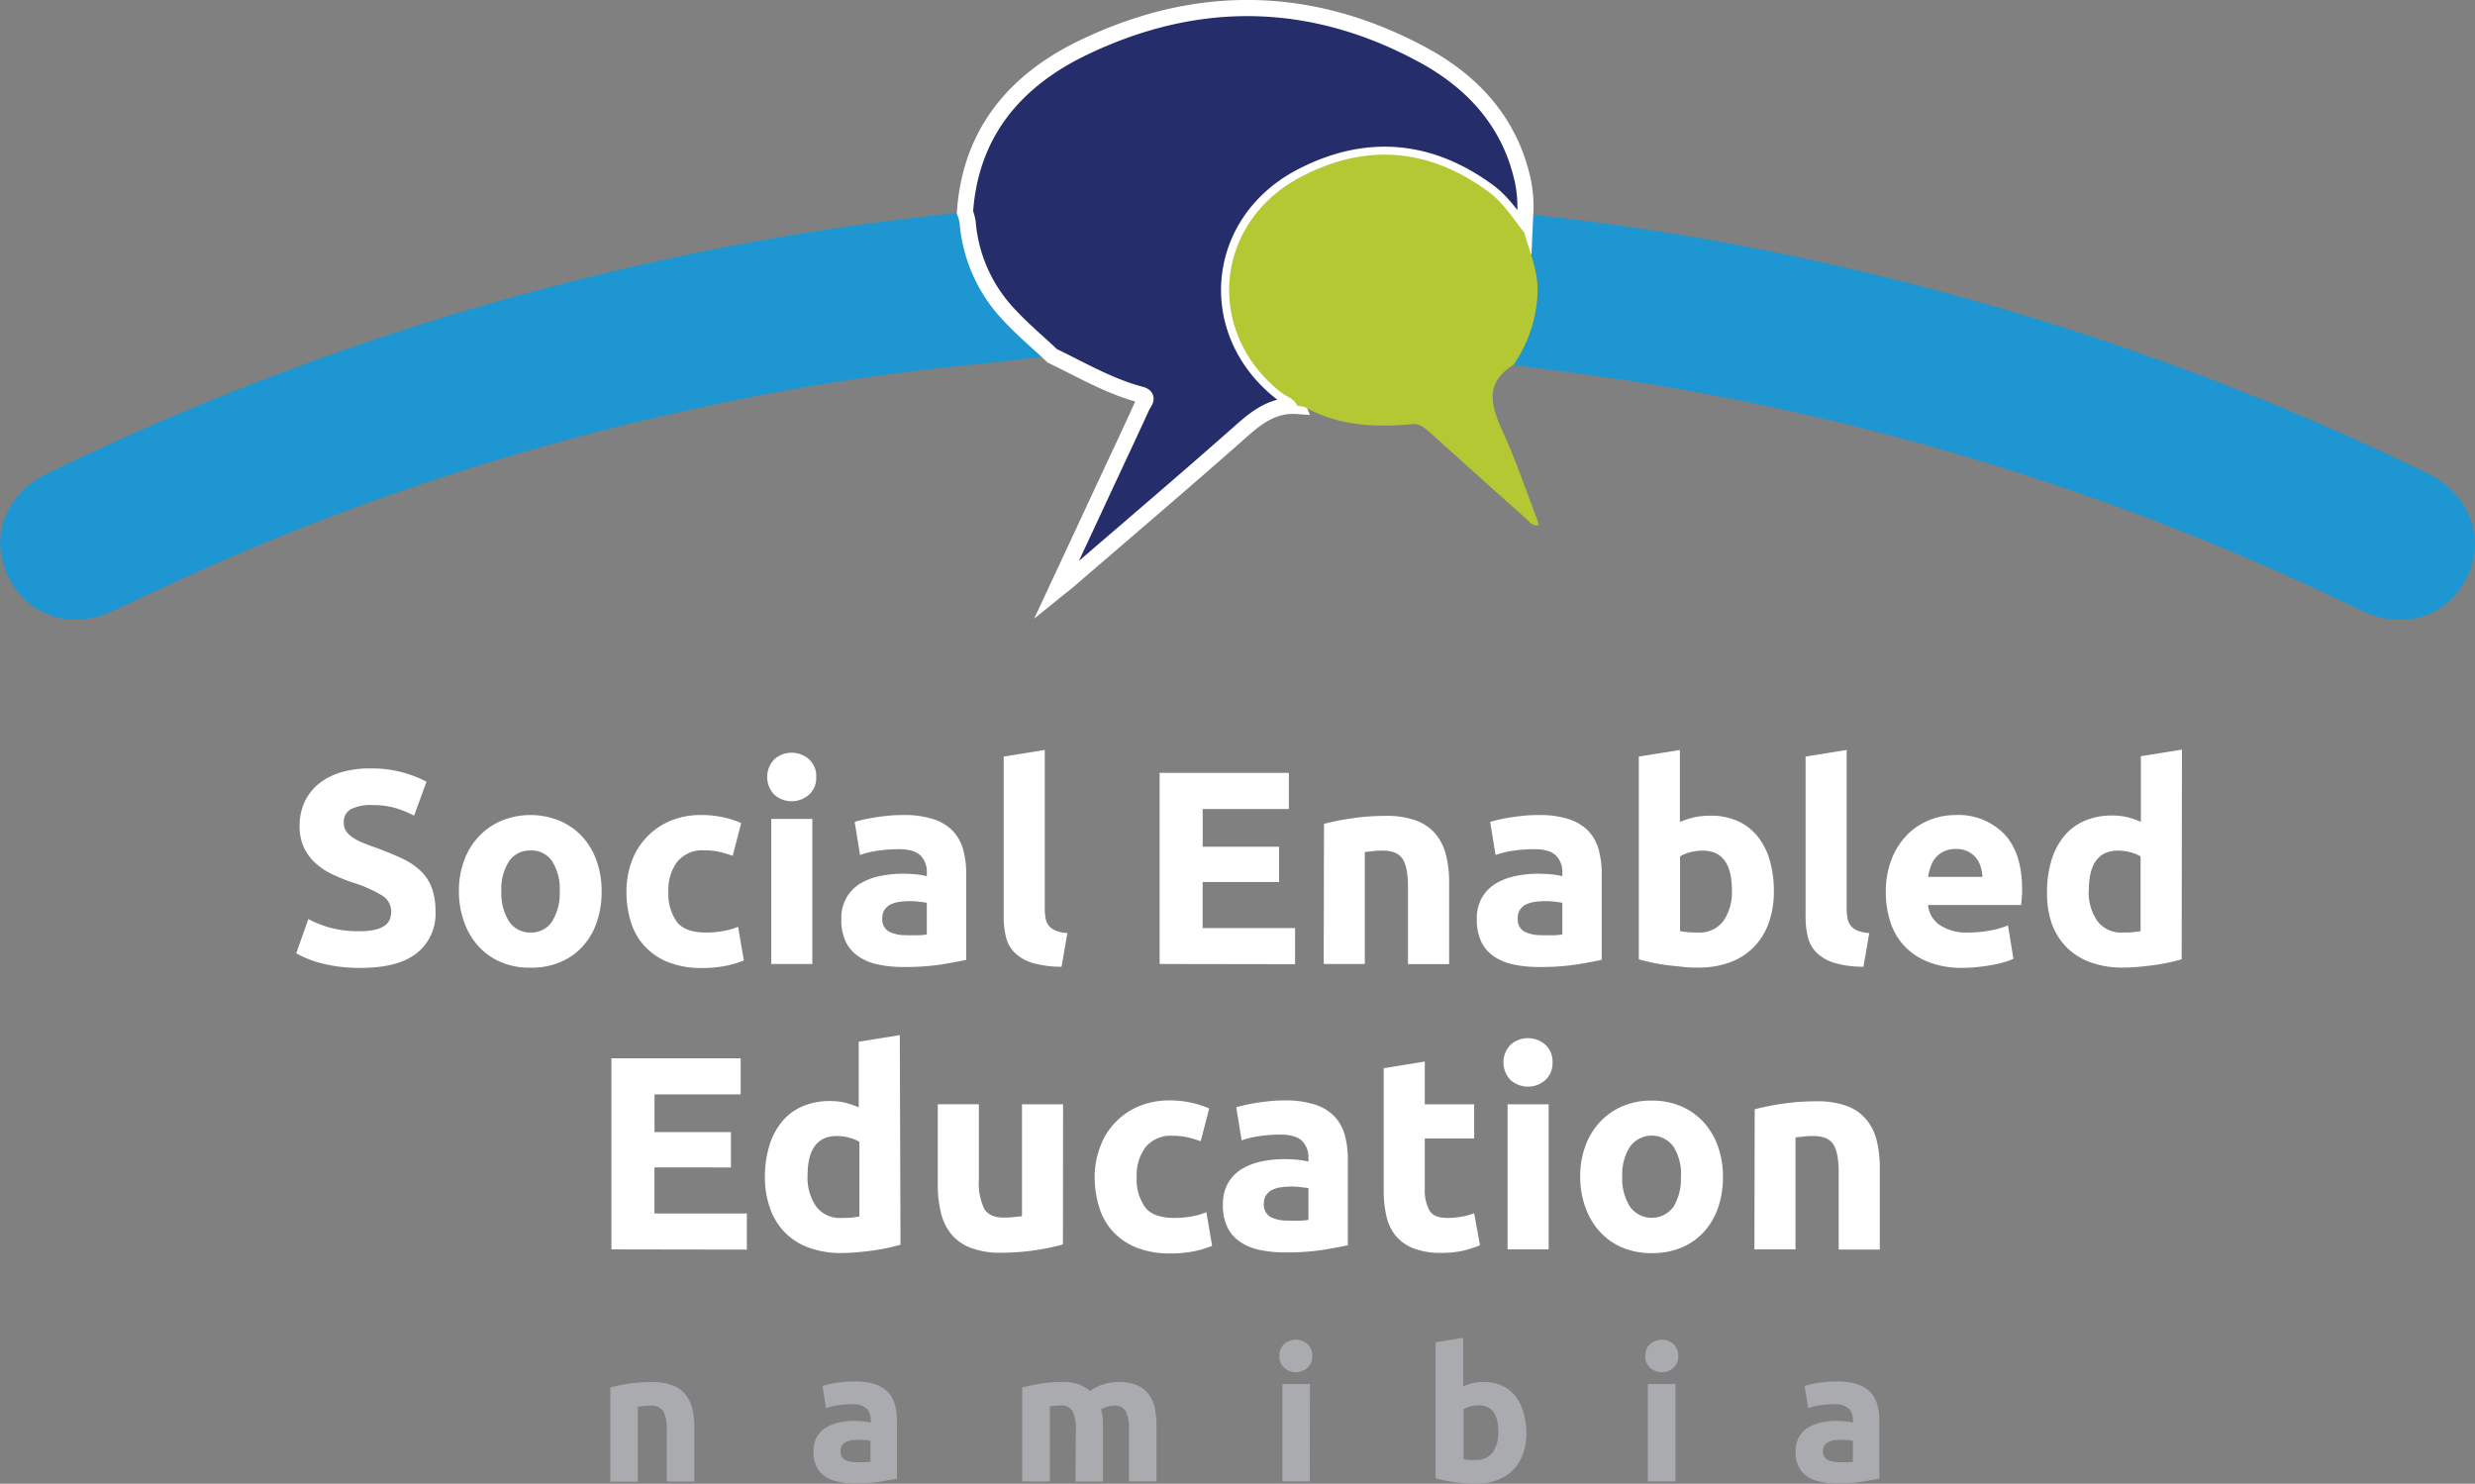 <svg id="Layer_1" data-name="Layer 1" xmlns="http://www.w3.org/2000/svg" viewBox="0 0 459.6 275.53"><rect x="0" y="0" width="459.6" height="275.53" fill="#808080" stroke="none"/><defs><style>.cls-1{fill:#1e96d1;}.cls-2{fill:#252d6b;stroke:#fff;stroke-miterlimit:10;stroke-width:3px;}.cls-3{fill:#b4c834;}.cls-4{fill:#aaabae;}.cls-5{fill:#fff;}</style></defs><title>seelogodarkbg</title><path class="cls-1" d="M648.27,309.43c-5,.55-10.08,1.17-15.13,1.66A435.69,435.69,0,0,0,582,319.24a470.66,470.66,0,0,0-86.22,27.55c-7.46,3.21-14.8,6.72-22.18,10.11-9.3,4.26-18.85-.75-20.53-10.78-1-5.74,2.43-11.86,8.25-14.68a514.21,514.21,0,0,1,60.2-24.73,504.3,504.3,0,0,1,54.75-15.15,474.68,474.68,0,0,1,55.86-8.79,9.78,9.78,0,0,1,.5,1.85,28.22,28.22,0,0,0,7.72,17.22C642.77,304.55,645.61,306.91,648.27,309.43Z" transform="translate(-452.87 -243.35)"/><path class="cls-1" d="M736.13,282.46a4.09,4.09,0,0,0,2.83.93,487.1,487.1,0,0,1,66.27,12,506.18,506.18,0,0,1,98.29,35.8c7.82,3.8,11,11.83,7.57,19.14-3.55,7.49-11.75,10.25-19.75,6.38a484.51,484.51,0,0,0-64-25.65,475.88,475.88,0,0,0-79.67-18.12c-4.58-.64-9.17-1.2-13.76-1.79a25.12,25.12,0,0,0,4.49-13.54c.07-4-1.4-7.41-2.45-11C736,285.2,736.07,283.83,736.13,282.46Z" transform="translate(-452.87 -243.35)"/><path class="cls-2" d="M736.13,282.46c-.06,1.37-.13,2.74-.19,4.11-2.09-2.67-3.9-5.58-6.7-7.64-11.06-8.12-22.83-9-34.84-2.71-16.11,8.5-17.84,28.77-3.7,39.95,1,.83,2.5,1.19,3.09,2.57-4.19-.31-7.19,1.79-10.21,4.46-10.65,9.43-21.49,18.64-32.26,27.93-.53.46-1.1.88-2.3,1.85,3.21-6.88,6.07-13,8.93-19.17,2.34-5,4.69-10,7-15.06.32-.69,1.4-1.68-.26-2.12-5.85-1.55-11-4.6-16.41-7.2-2.66-2.52-5.5-4.88-8-7.59a28.22,28.22,0,0,1-7.72-17.22,9.78,9.78,0,0,0-.5-1.85c1-14.73,9.32-24.51,22-30.59,21.12-10.16,42.39-9.83,63.07,1.39,9.32,5.06,16.18,12.55,18.53,23.38A23.15,23.15,0,0,1,736.13,282.46Z" transform="translate(-452.87 -243.35)"/><path class="cls-3" d="M693.79,318.74c-.59-1.38-2-1.74-3.09-2.57-14.14-11.18-12.41-31.45,3.7-39.95,12-6.33,23.78-5.41,34.84,2.71,2.8,2.06,4.61,5,6.7,7.64,1,3.61,2.52,7,2.45,11a25.12,25.12,0,0,1-4.49,13.54c-5.58,3.49-4.06,7.82-1.87,12.62,2.4,5.25,4.24,10.76,6.31,16.16a9.13,9.13,0,0,1,.29,1c-1.27.21-1.79-.71-2.4-1.25-6-5.3-11.9-10.66-17.84-16-1-.86-1.85-1.65-3.37-1.52-6.88.62-13.64.31-19.88-3.19A4.5,4.5,0,0,0,693.79,318.74Z" transform="translate(-452.87 -243.35)"/><path class="cls-4" d="M566.21,501a28.93,28.93,0,0,1,7.69-1,10.58,10.58,0,0,1,3.83.6,5.7,5.7,0,0,1,2.42,1.7,6.63,6.63,0,0,1,1.27,2.61,13.92,13.92,0,0,1,.38,3.36v10.2h-5.12v-9.58a6.92,6.92,0,0,0-.65-3.5,2.66,2.66,0,0,0-2.44-1c-.37,0-.76,0-1.17.05s-.78.07-1.1.12v13.94h-5.11Z" transform="translate(-452.87 -243.35)"/><path class="cls-4" d="M611.57,499.89a12,12,0,0,1,3.78.51,6,6,0,0,1,2.42,1.48,5.47,5.47,0,0,1,1.28,2.33,11.25,11.25,0,0,1,.38,3.06v10.65c-.73.16-1.75.34-3,.56a29.13,29.13,0,0,1-4.74.33,15.45,15.45,0,0,1-3.18-.31,6.87,6.87,0,0,1-2.45-1,4.61,4.61,0,0,1-1.58-1.84,6.29,6.29,0,0,1-.55-2.78,5.29,5.29,0,0,1,.63-2.68,4.92,4.92,0,0,1,1.7-1.75,7.67,7.67,0,0,1,2.44-.95,14.06,14.06,0,0,1,2.85-.29,15.58,15.58,0,0,1,1.77.09,7.35,7.35,0,0,1,1.25.22V507a2.84,2.84,0,0,0-.79-2.1,3.83,3.83,0,0,0-2.74-.79,18.33,18.33,0,0,0-2.58.19,11.24,11.24,0,0,0-2.2.54l-.65-4.12c.3-.1.67-.19,1.12-.3s.93-.19,1.45-.27,1.09-.15,1.67-.21S611,499.89,611.57,499.89Zm.41,15c.5,0,1,0,1.44,0a8.51,8.51,0,0,0,1.1-.1v-3.88a8.74,8.74,0,0,0-.93-.14c-.41,0-.79-.07-1.13-.07a9.56,9.56,0,0,0-1.35.09,3.59,3.59,0,0,0-1.12.33,1.93,1.93,0,0,0-.76.65,1.84,1.84,0,0,0-.27,1,1.74,1.74,0,0,0,.81,1.66A4.4,4.4,0,0,0,612,514.86Z" transform="translate(-452.87 -243.35)"/><path class="cls-4" d="M652.64,508.85a6.94,6.94,0,0,0-.64-3.5,2.34,2.34,0,0,0-2.18-1,8.42,8.42,0,0,0-1,.05c-.35,0-.68.07-1,.12v13.94h-5.12V501q.66-.18,1.53-.36c.59-.13,1.2-.25,1.86-.35s1.32-.18,2-.24,1.36-.08,2-.08a8.56,8.56,0,0,1,3.18.49,7.42,7.42,0,0,1,2,1.19,9.42,9.42,0,0,1,5.15-1.68,9,9,0,0,1,3.55.6,5.29,5.29,0,0,1,2.22,1.7,6.44,6.44,0,0,1,1.13,2.61,16.49,16.49,0,0,1,.31,3.36v10.2h-5.12v-9.58a7.07,7.07,0,0,0-.63-3.5,2.36,2.36,0,0,0-2.18-1,5.42,5.42,0,0,0-2.37.72,8,8,0,0,1,.31,1.66c0,.59.06,1.21.06,1.87v9.86h-5.11Z" transform="translate(-452.87 -243.35)"/><path class="cls-4" d="M696.56,495.15a2.81,2.81,0,0,1-.91,2.21,3.25,3.25,0,0,1-4.29,0,2.77,2.77,0,0,1-.91-2.21,2.81,2.81,0,0,1,.91-2.22,3.28,3.28,0,0,1,4.29,0A2.84,2.84,0,0,1,696.56,495.15Zm-.48,23.28H691V500.37h5.12Z" transform="translate(-452.87 -243.35)"/><path class="cls-4" d="M736.32,509.4a11.45,11.45,0,0,1-.63,3.91,8.33,8.33,0,0,1-1.84,3,8.09,8.09,0,0,1-3,1.91,11.27,11.27,0,0,1-4,.67c-.61,0-1.26,0-1.94-.09s-1.34-.13-2-.22-1.27-.2-1.87-.33-1.12-.26-1.58-.39V492.61l5.12-.83v9a9.25,9.25,0,0,1,3.77-.79,8.06,8.06,0,0,1,3.4.67,6.75,6.75,0,0,1,2.48,1.9,8.81,8.81,0,0,1,1.51,3A13.61,13.61,0,0,1,736.32,509.4Zm-5.22-.14c0-3.3-1.21-4.94-3.64-4.94a6,6,0,0,0-1.56.2,4.44,4.44,0,0,0-1.25.52v9.3a8.3,8.3,0,0,0,1,.12,12.59,12.59,0,0,0,1.27,0,3.68,3.68,0,0,0,3.16-1.44A6.26,6.26,0,0,0,731.1,509.26Z" transform="translate(-452.87 -243.35)"/><path class="cls-4" d="M764.52,495.15a2.81,2.81,0,0,1-.91,2.21,3.26,3.26,0,0,1-4.3,0,2.81,2.81,0,0,1-.91-2.21,2.84,2.84,0,0,1,.91-2.22,3.29,3.29,0,0,1,4.3,0A2.84,2.84,0,0,1,764.52,495.15ZM764,518.43h-5.12V500.37H764Z" transform="translate(-452.87 -243.35)"/><path class="cls-4" d="M794,499.89a11.88,11.88,0,0,1,3.77.51,6,6,0,0,1,2.43,1.48,5.47,5.47,0,0,1,1.28,2.33,11.25,11.25,0,0,1,.38,3.06v10.65c-.73.16-1.75.34-3.05.56a29.13,29.13,0,0,1-4.74.33,15.45,15.45,0,0,1-3.18-.31,6.87,6.87,0,0,1-2.45-1,4.72,4.72,0,0,1-1.59-1.84,6.44,6.44,0,0,1-.54-2.78,5.29,5.29,0,0,1,.63-2.68,4.84,4.84,0,0,1,1.7-1.75,7.67,7.67,0,0,1,2.44-.95,13.91,13.91,0,0,1,2.85-.29,15.58,15.58,0,0,1,1.77.09,7.35,7.35,0,0,1,1.25.22V507a2.84,2.84,0,0,0-.79-2.1,3.86,3.86,0,0,0-2.75-.79,18.29,18.29,0,0,0-2.57.19,11.24,11.24,0,0,0-2.2.54l-.65-4.12c.3-.1.67-.19,1.11-.3s.94-.19,1.46-.27,1.09-.15,1.67-.21S793.38,499.89,794,499.89Zm.41,15c.5,0,1,0,1.44,0a8.51,8.51,0,0,0,1.1-.1v-3.88a9.18,9.18,0,0,0-.93-.14c-.41,0-.79-.07-1.13-.07a9.81,9.81,0,0,0-1.36.09,3.61,3.61,0,0,0-1.11.33,1.93,1.93,0,0,0-.76.65,1.84,1.84,0,0,0-.27,1,1.75,1.75,0,0,0,.8,1.66A4.47,4.47,0,0,0,794.39,514.86Z" transform="translate(-452.87 -243.35)"/><path class="cls-5" d="M519.78,416.27a11.43,11.43,0,0,0,2.79-.29,5.19,5.19,0,0,0,1.77-.76,2.6,2.6,0,0,0,.92-1.16,4.07,4.07,0,0,0,.25-1.48,3.44,3.44,0,0,0-1.63-2.9,24.16,24.16,0,0,0-5.64-2.48q-1.74-.61-3.48-1.41a12.85,12.85,0,0,1-3.13-2,9.54,9.54,0,0,1-2.25-2.91,9.19,9.19,0,0,1-.87-4.18,10.38,10.38,0,0,1,.92-4.43,9.6,9.6,0,0,1,2.61-3.35,12,12,0,0,1,4.1-2.13,18.29,18.29,0,0,1,5.43-.74,21.72,21.72,0,0,1,10.5,2.46l-2.3,6.3a21.35,21.35,0,0,0-3.31-1.36,14.37,14.37,0,0,0-4.38-.59,8,8,0,0,0-4.12.79,2.67,2.67,0,0,0-1.25,2.44,2.8,2.8,0,0,0,.46,1.64,4.47,4.47,0,0,0,1.3,1.2,11.43,11.43,0,0,0,1.95,1q1.1.44,2.43.9c1.85.68,3.45,1.36,4.82,2a12.88,12.88,0,0,1,3.4,2.33,8.32,8.32,0,0,1,2,3.13,12.35,12.35,0,0,1,.67,4.35,9.26,9.26,0,0,1-3.48,7.71q-3.48,2.75-10.5,2.74a30.19,30.19,0,0,1-4.25-.28,28.2,28.2,0,0,1-3.36-.69,20,20,0,0,1-2.51-.88,15.21,15.21,0,0,1-1.76-.87l2.25-6.35a20.58,20.58,0,0,0,3.92,1.57A20.31,20.31,0,0,0,519.78,416.27Z" transform="translate(-452.87 -243.35)"/><path class="cls-5" d="M564.59,408.84a17.36,17.36,0,0,1-.92,5.81,12.6,12.6,0,0,1-2.66,4.51,11.83,11.83,0,0,1-4.18,2.89,13.79,13.79,0,0,1-5.45,1,13.64,13.64,0,0,1-5.4-1,11.83,11.83,0,0,1-4.18-2.89,13.15,13.15,0,0,1-2.71-4.51,16.63,16.63,0,0,1-1-5.81,16.21,16.21,0,0,1,1-5.79,13.16,13.16,0,0,1,2.77-4.45,12.41,12.41,0,0,1,4.2-2.87,14.28,14.28,0,0,1,10.65,0,12.23,12.23,0,0,1,4.18,2.87,13,13,0,0,1,2.71,4.45A16.44,16.44,0,0,1,564.59,408.84Zm-7.78,0a9.59,9.59,0,0,0-1.41-5.56,4.6,4.6,0,0,0-4-2,4.68,4.68,0,0,0-4,2,9.51,9.51,0,0,0-1.43,5.56,9.75,9.75,0,0,0,1.43,5.61,4.65,4.65,0,0,0,4,2.07,4.58,4.58,0,0,0,4-2.07A9.83,9.83,0,0,0,556.81,408.84Z" transform="translate(-452.87 -243.35)"/><path class="cls-5" d="M569.2,408.89a16,16,0,0,1,.95-5.51,12.92,12.92,0,0,1,7.09-7.55,14.42,14.42,0,0,1,5.84-1.13,18.37,18.37,0,0,1,7.43,1.49l-1.59,6.09a18.68,18.68,0,0,0-2.35-.71,12.08,12.08,0,0,0-2.87-.31,6,6,0,0,0-5.05,2.1,8.63,8.63,0,0,0-1.66,5.53,8.94,8.94,0,0,0,1.56,5.63c1,1.34,2.86,2,5.46,2a18.78,18.78,0,0,0,3-.25,13,13,0,0,0,2.92-.82L591,421.7a19,19,0,0,1-3.33,1,22.17,22.17,0,0,1-4.4.41,16.63,16.63,0,0,1-6.35-1.1,12,12,0,0,1-4.38-3A11.62,11.62,0,0,1,570,414.5,19,19,0,0,1,569.2,408.89Z" transform="translate(-452.87 -243.35)"/><path class="cls-5" d="M604.44,387.63a4.17,4.17,0,0,1-1.36,3.31,4.87,4.87,0,0,1-6.4,0,4.72,4.72,0,0,1,0-6.61,4.87,4.87,0,0,1,6.4,0A4.18,4.18,0,0,1,604.44,387.63Zm-.72,34.73h-7.63V395.42h7.63Z" transform="translate(-452.87 -243.35)"/><path class="cls-5" d="M620.57,394.7a17.73,17.73,0,0,1,5.64.77,8.83,8.83,0,0,1,3.61,2.2,8.22,8.22,0,0,1,1.92,3.49,16.93,16.93,0,0,1,.56,4.55v15.88c-1.09.24-2.61.52-4.55.85a44.5,44.5,0,0,1-7.07.48,22.29,22.29,0,0,1-4.74-.46,10.09,10.09,0,0,1-3.66-1.51,6.89,6.89,0,0,1-2.36-2.74,9.39,9.39,0,0,1-.82-4.15,7.85,7.85,0,0,1,.95-4,7.36,7.36,0,0,1,2.53-2.61,11.42,11.42,0,0,1,3.64-1.41,20.42,20.42,0,0,1,4.25-.44,25.59,25.59,0,0,1,2.64.13,13.24,13.24,0,0,1,1.87.33v-.71a4.22,4.22,0,0,0-1.18-3.13c-.79-.78-2.15-1.18-4.1-1.18a25.92,25.92,0,0,0-3.84.29,16.28,16.28,0,0,0-3.28.79l-1-6.15c.44-.13,1-.28,1.67-.43s1.39-.29,2.17-.41,1.62-.22,2.49-.31S619.69,394.7,620.57,394.7Zm.62,22.33c.75,0,1.47,0,2.15,0a13.84,13.84,0,0,0,1.64-.15V411c-.31-.07-.77-.13-1.38-.2a15.22,15.22,0,0,0-1.69-.11,16.12,16.12,0,0,0-2,.13,5.38,5.38,0,0,0-1.66.49,2.83,2.83,0,0,0-1.13,1,2.74,2.74,0,0,0-.41,1.54,2.6,2.6,0,0,0,1.21,2.48A6.64,6.64,0,0,0,621.19,417Z" transform="translate(-452.87 -243.35)"/><path class="cls-5" d="M650,422.87a19,19,0,0,1-5.4-.71,8.11,8.11,0,0,1-3.28-1.87,6.23,6.23,0,0,1-1.64-2.92,15.86,15.86,0,0,1-.43-3.87V383.84l7.63-1.22V412a10.34,10.34,0,0,0,.15,1.85,3.27,3.27,0,0,0,.59,1.38,3.08,3.08,0,0,0,1.26.92,6.6,6.6,0,0,0,2.2.46Z" transform="translate(-452.87 -243.35)"/><path class="cls-5" d="M668.21,422.36V386.87h24v6.71h-16v7h14.18v6.56H676.2v8.55h17.16v6.71Z" transform="translate(-452.87 -243.35)"/><path class="cls-5" d="M698.73,396.34a45,45,0,0,1,5-1,41.84,41.84,0,0,1,6.46-.48,15.7,15.7,0,0,1,5.71.89,8.55,8.55,0,0,1,3.61,2.54,9.75,9.75,0,0,1,1.89,3.89,20.5,20.5,0,0,1,.57,5v15.21h-7.64V408.07q0-3.69-1-5.22c-.65-1-1.86-1.54-3.63-1.54-.55,0-1.13,0-1.75.08s-1.16.11-1.64.18v20.79h-7.63Z" transform="translate(-452.87 -243.35)"/><path class="cls-5" d="M738.58,394.7a17.71,17.71,0,0,1,5.63.77,8.81,8.81,0,0,1,3.62,2.2,8.22,8.22,0,0,1,1.92,3.49,17.34,17.34,0,0,1,.56,4.55v15.88c-1.09.24-2.61.52-4.56.85a44.41,44.41,0,0,1-7.07.48,22.29,22.29,0,0,1-4.74-.46,10.23,10.23,0,0,1-3.66-1.51,6.86,6.86,0,0,1-2.35-2.74,9.39,9.39,0,0,1-.82-4.15,7.85,7.85,0,0,1,.94-4,7.39,7.39,0,0,1,2.54-2.61,11.42,11.42,0,0,1,3.64-1.41,20.35,20.35,0,0,1,4.25-.44,25.59,25.59,0,0,1,2.64.13,13.51,13.51,0,0,1,1.87.33v-.71a4.26,4.26,0,0,0-1.18-3.13c-.79-.78-2.15-1.18-4.1-1.18a25.72,25.72,0,0,0-3.84.29,16,16,0,0,0-3.28.79l-1-6.15c.44-.13,1-.28,1.66-.43s1.39-.29,2.18-.41,1.61-.22,2.48-.31S737.69,394.7,738.58,394.7Zm.61,22.33c.76,0,1.47,0,2.16,0a13.84,13.84,0,0,0,1.64-.15V411c-.31-.07-.77-.13-1.39-.2a15.07,15.07,0,0,0-1.69-.11,16,16,0,0,0-2,.13,5.45,5.45,0,0,0-1.67.49,2.87,2.87,0,0,0-1.12,1,2.66,2.66,0,0,0-.41,1.54,2.62,2.62,0,0,0,1.2,2.48A6.64,6.64,0,0,0,739.19,417Z" transform="translate(-452.87 -243.35)"/><path class="cls-5" d="M782.27,408.89a17.07,17.07,0,0,1-.95,5.84,12.27,12.27,0,0,1-2.74,4.46,12,12,0,0,1-4.4,2.84,16.74,16.74,0,0,1-5.94,1c-.93,0-1.89,0-2.9-.13s-2-.2-3-.33-1.9-.3-2.79-.49-1.67-.38-2.36-.59V383.84l7.63-1.22V396a14.65,14.65,0,0,1,2.67-.88,14,14,0,0,1,3-.3,12.11,12.11,0,0,1,5.07,1,9.85,9.85,0,0,1,3.69,2.84,12.77,12.77,0,0,1,2.25,4.43A20.22,20.22,0,0,1,782.27,408.89Zm-7.79-.2q0-7.38-5.43-7.38a8.83,8.83,0,0,0-2.33.31,6.54,6.54,0,0,0-1.87.77v13.88q.57.09,1.44.18c.58.05,1.21.07,1.89.07a5.48,5.48,0,0,0,4.72-2.15A9.39,9.39,0,0,0,774.48,408.69Z" transform="translate(-452.87 -243.35)"/><path class="cls-5" d="M798.91,422.87a19,19,0,0,1-5.4-.71,8.18,8.18,0,0,1-3.28-1.87,6.23,6.23,0,0,1-1.64-2.92,15.86,15.86,0,0,1-.43-3.87V383.84l7.63-1.22V412a10.34,10.34,0,0,0,.15,1.85,3.27,3.27,0,0,0,.59,1.38,3.08,3.08,0,0,0,1.26.92,6.6,6.6,0,0,0,2.2.46Z" transform="translate(-452.87 -243.35)"/><path class="cls-5" d="M803.06,409.1a16.38,16.38,0,0,1,1.11-6.28,13.37,13.37,0,0,1,2.89-4.48,11.86,11.86,0,0,1,4.12-2.71,12.84,12.84,0,0,1,4.79-.93,11.92,11.92,0,0,1,9.07,3.51q3.33,3.51,3.33,10.32c0,.45,0,.93-.06,1.46s-.06,1-.1,1.41H810.9a5.06,5.06,0,0,0,2.2,3.74,8.88,8.88,0,0,0,5.23,1.38,22.55,22.55,0,0,0,4.12-.38,15.4,15.4,0,0,0,3.3-.95l1,6.2a10.73,10.73,0,0,1-1.64.61,19.19,19.19,0,0,1-2.28.54c-.84.15-1.73.28-2.69.38a25.1,25.1,0,0,1-2.87.16A16.89,16.89,0,0,1,811,422a12.27,12.27,0,0,1-4.46-2.94,11.7,11.7,0,0,1-2.61-4.43A17.65,17.65,0,0,1,803.06,409.1ZM821,406.18a8.14,8.14,0,0,0-.33-1.9,4.88,4.88,0,0,0-.87-1.64,4.72,4.72,0,0,0-1.49-1.18,4.94,4.94,0,0,0-2.23-.46,5.14,5.14,0,0,0-2.2.44,4.58,4.58,0,0,0-1.54,1.15,5.06,5.06,0,0,0-.94,1.67,10,10,0,0,0-.49,1.92Z" transform="translate(-452.87 -243.35)"/><path class="cls-5" d="M858,421.49c-.68.21-1.47.4-2.35.59s-1.82.35-2.8.49-2,.24-3,.33-2,.13-2.89.13a16.89,16.89,0,0,1-5.94-1,11.92,11.92,0,0,1-4.41-2.79,12.16,12.16,0,0,1-2.74-4.4A16.88,16.88,0,0,1,833,409a20.1,20.1,0,0,1,.82-5.91,13,13,0,0,1,2.36-4.48,10,10,0,0,1,3.77-2.82,12.56,12.56,0,0,1,5.09-1,12.19,12.19,0,0,1,2.84.3,15.33,15.33,0,0,1,2.54.88v-12.2l7.63-1.22Zm-17.26-12.8a9.33,9.33,0,0,0,1.59,5.68,5.47,5.47,0,0,0,4.71,2.15c.68,0,1.31,0,1.9-.07s1-.12,1.43-.18V402.39a6.42,6.42,0,0,0-1.87-.77,8.83,8.83,0,0,0-2.33-.31Q840.76,401.31,840.76,408.69Z" transform="translate(-452.87 -243.35)"/><path class="cls-5" d="M566.41,475.36V439.87h24v6.71h-16v7h14.19v6.56H574.4v8.55h17.16v6.71Z" transform="translate(-452.87 -243.35)"/><path class="cls-5" d="M620.09,474.49c-.69.21-1.47.4-2.36.59s-1.82.35-2.79.49-2,.24-3,.33-2,.13-2.89.13a17,17,0,0,1-6-1,11.8,11.8,0,0,1-4.4-2.79,12,12,0,0,1-2.74-4.4,16.88,16.88,0,0,1-1-5.82,20.1,20.1,0,0,1,.82-5.91,12.83,12.83,0,0,1,2.36-4.48,10.09,10.09,0,0,1,3.76-2.82,12.64,12.64,0,0,1,5.1-1,12.25,12.25,0,0,1,2.84.3,15.65,15.65,0,0,1,2.54.88v-12.2l7.63-1.22Zm-17.26-12.8a9.33,9.33,0,0,0,1.59,5.68,5.45,5.45,0,0,0,4.71,2.15c.68,0,1.31,0,1.89-.07s1.06-.12,1.44-.18V455.39a6.42,6.42,0,0,0-1.87-.77,8.83,8.83,0,0,0-2.33-.31Q602.83,454.31,602.83,461.69Z" transform="translate(-452.87 -243.35)"/><path class="cls-5" d="M650.25,474.44a40.27,40.27,0,0,1-5,1.05,41.81,41.81,0,0,1-6.46.49,15.19,15.19,0,0,1-5.71-.93,8.62,8.62,0,0,1-3.61-2.58,10,10,0,0,1-1.89-4,21.15,21.15,0,0,1-.57-5.07v-15h7.63v14.09a10.87,10.87,0,0,0,1,5.32c.64,1.1,1.86,1.64,3.63,1.64.55,0,1.13,0,1.74-.08s1.17-.11,1.64-.18V448.42h7.63Z" transform="translate(-452.87 -243.35)"/><path class="cls-5" d="M656.14,461.89a16,16,0,0,1,1-5.51,12.9,12.9,0,0,1,7.1-7.55A14.35,14.35,0,0,1,670,447.7a18.37,18.37,0,0,1,7.42,1.49l-1.59,6.09a18.68,18.68,0,0,0-2.35-.71,12.08,12.08,0,0,0-2.87-.31,6.06,6.06,0,0,0-5,2.1,8.63,8.63,0,0,0-1.66,5.53,8.94,8.94,0,0,0,1.56,5.63c1,1.34,2.86,2,5.46,2a18.78,18.78,0,0,0,3-.25,12.89,12.89,0,0,0,2.92-.82l1.07,6.25a18.79,18.79,0,0,1-3.33,1,22.17,22.17,0,0,1-4.4.41,16.63,16.63,0,0,1-6.35-1.1,12,12,0,0,1-4.38-3,11.62,11.62,0,0,1-2.51-4.48A19,19,0,0,1,656.14,461.89Z" transform="translate(-452.87 -243.35)"/><path class="cls-5" d="M691.43,447.7a17.73,17.73,0,0,1,5.64.77,8.83,8.83,0,0,1,3.61,2.2,8.22,8.22,0,0,1,1.92,3.49,16.93,16.93,0,0,1,.56,4.55v15.88c-1.09.24-2.61.52-4.55.85a44.5,44.5,0,0,1-7.07.48,22.29,22.29,0,0,1-4.74-.46,10.09,10.09,0,0,1-3.66-1.51,6.89,6.89,0,0,1-2.36-2.74,9.39,9.39,0,0,1-.82-4.15,7.85,7.85,0,0,1,.95-4,7.36,7.36,0,0,1,2.53-2.61,11.42,11.42,0,0,1,3.64-1.41,20.42,20.42,0,0,1,4.25-.44,25.59,25.59,0,0,1,2.64.13,13.24,13.24,0,0,1,1.87.33v-.71a4.22,4.22,0,0,0-1.18-3.13c-.78-.78-2.15-1.18-4.1-1.18a25.92,25.92,0,0,0-3.84.29,16.28,16.28,0,0,0-3.28.79l-1-6.15c.45-.13,1-.28,1.67-.43s1.39-.29,2.17-.41,1.62-.22,2.49-.31S690.55,447.7,691.43,447.7Zm.62,22.33c.75,0,1.47,0,2.15,0a13.84,13.84,0,0,0,1.64-.15V464c-.31-.07-.77-.13-1.38-.2a15.22,15.22,0,0,0-1.69-.11,16.24,16.24,0,0,0-2,.13,5.38,5.38,0,0,0-1.66.49,2.83,2.83,0,0,0-1.13,1,2.74,2.74,0,0,0-.41,1.54,2.6,2.6,0,0,0,1.21,2.48A6.64,6.64,0,0,0,692.05,470Z" transform="translate(-452.87 -243.35)"/><path class="cls-5" d="M709.82,441.71l7.63-1.23v7.94h9.17v6.35h-9.17v9.48a7.59,7.59,0,0,0,.85,3.84c.56,1,1.7,1.43,3.41,1.43a14,14,0,0,0,2.53-.23,12.13,12.13,0,0,0,2.38-.64l1.08,5.94a22.18,22.18,0,0,1-3.07,1,18.11,18.11,0,0,1-4.15.41,13.75,13.75,0,0,1-5.18-.85,8.12,8.12,0,0,1-3.28-2.36,8.74,8.74,0,0,1-1.71-3.66,21.23,21.23,0,0,1-.49-4.76Z" transform="translate(-452.87 -243.35)"/><path class="cls-5" d="M741.17,440.63a4.2,4.2,0,0,1-1.36,3.31,4.87,4.87,0,0,1-6.4,0,4.7,4.7,0,0,1,0-6.61,4.87,4.87,0,0,1,6.4,0A4.21,4.21,0,0,1,741.17,440.63Zm-.72,34.73h-7.63V448.42h7.63Z" transform="translate(-452.87 -243.35)"/><path class="cls-5" d="M772.82,461.84a17.61,17.61,0,0,1-.92,5.81,12.77,12.77,0,0,1-2.67,4.51,11.88,11.88,0,0,1-4.17,2.89,13.81,13.81,0,0,1-5.46,1,13.64,13.64,0,0,1-5.4-1,11.88,11.88,0,0,1-4.17-2.89,13.33,13.33,0,0,1-2.72-4.51,16.63,16.63,0,0,1-1-5.81,16,16,0,0,1,1-5.79,13.14,13.14,0,0,1,2.76-4.45,12.41,12.41,0,0,1,4.2-2.87,13.39,13.39,0,0,1,5.3-1,13.59,13.59,0,0,1,5.36,1,12.1,12.1,0,0,1,4.17,2.87,13.06,13.06,0,0,1,2.72,4.45A16.66,16.66,0,0,1,772.82,461.84Zm-7.79,0a9.67,9.67,0,0,0-1.4-5.56,5,5,0,0,0-8.07,0,9.44,9.44,0,0,0-1.44,5.56,9.67,9.67,0,0,0,1.44,5.61,5,5,0,0,0,8.07,0A9.91,9.91,0,0,0,765,461.84Z" transform="translate(-452.87 -243.35)"/><path class="cls-5" d="M778.71,449.34a45,45,0,0,1,5-1,41.8,41.8,0,0,1,6.45-.48,15.67,15.67,0,0,1,5.71.89,8.49,8.49,0,0,1,3.61,2.54,9.9,9.9,0,0,1,1.9,3.89,21,21,0,0,1,.56,5v15.21h-7.63V461.07q0-3.69-1-5.22c-.65-1-1.86-1.54-3.64-1.54-.55,0-1.13,0-1.74.08s-1.16.11-1.64.18v20.79h-7.63Z" transform="translate(-452.87 -243.35)"/></svg>